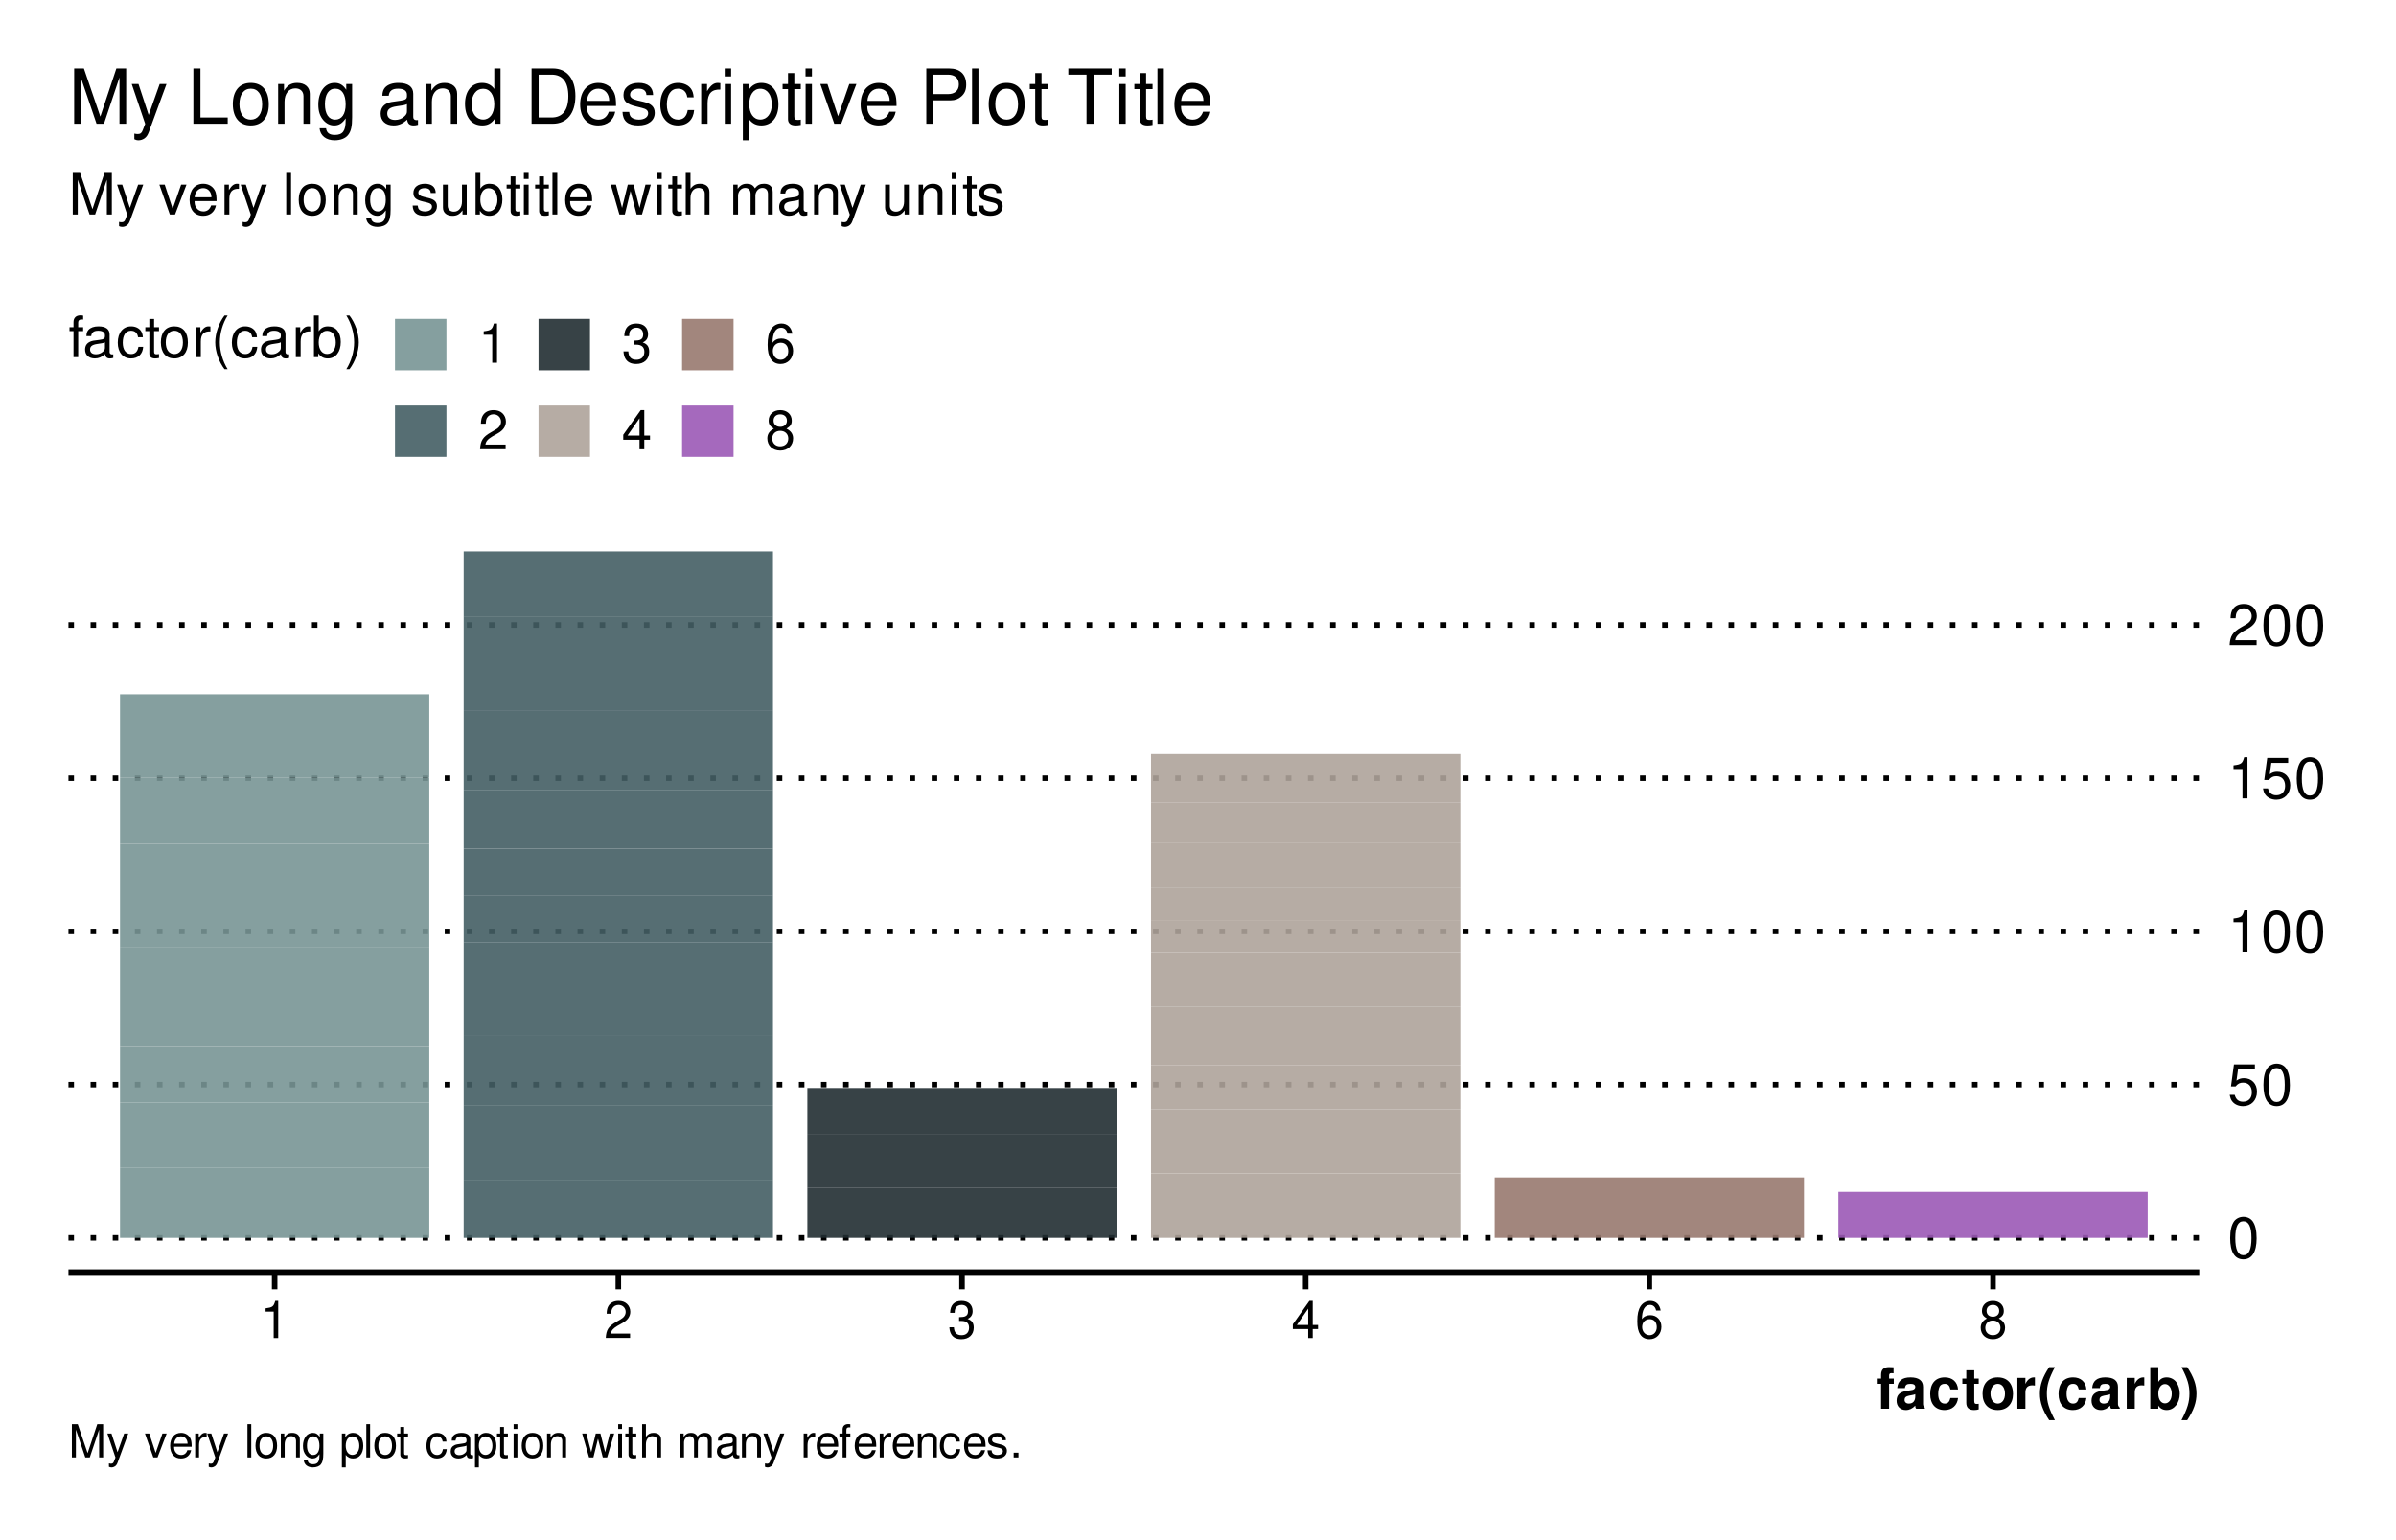 <?xml version="1.0" encoding="UTF-8"?>
<svg xmlns="http://www.w3.org/2000/svg" xmlns:xlink="http://www.w3.org/1999/xlink" width="504" height="324" viewBox="0 0 504 324">
<defs>
<g>
<g id="glyph-0-0">
<path d="M 3.297 -8.672 C 2.516 -8.672 1.781 -8.312 1.344 -7.734 C 0.797 -6.953 0.516 -5.812 0.516 -4.203 C 0.516 -1.266 1.469 0.281 3.297 0.281 C 5.094 0.281 6.078 -1.266 6.078 -4.125 C 6.078 -5.812 5.812 -6.938 5.25 -7.734 C 4.812 -8.328 4.109 -8.672 3.297 -8.672 Z M 3.297 -7.734 C 4.438 -7.734 5 -6.578 5 -4.219 C 5 -1.75 4.453 -0.594 3.281 -0.594 C 2.156 -0.594 1.594 -1.797 1.594 -4.188 C 1.594 -6.578 2.156 -7.734 3.297 -7.734 Z M 3.297 -7.734 "/>
</g>
<g id="glyph-0-1">
<path d="M 5.719 -8.516 L 1.312 -8.516 L 0.688 -3.875 L 1.656 -3.875 C 2.141 -4.469 2.562 -4.672 3.234 -4.672 C 4.375 -4.672 5.078 -3.891 5.078 -2.625 C 5.078 -1.406 4.375 -0.656 3.219 -0.656 C 2.297 -0.656 1.734 -1.125 1.469 -2.094 L 0.422 -2.094 C 0.562 -1.391 0.688 -1.062 0.938 -0.75 C 1.422 -0.094 2.281 0.281 3.234 0.281 C 4.953 0.281 6.156 -0.969 6.156 -2.766 C 6.156 -4.453 5.047 -5.609 3.406 -5.609 C 2.812 -5.609 2.328 -5.453 1.844 -5.094 L 2.172 -7.469 L 5.719 -7.469 Z M 5.719 -8.516 "/>
</g>
<g id="glyph-0-2">
<path d="M 3.109 -6.188 L 3.109 0 L 4.156 0 L 4.156 -8.672 L 3.469 -8.672 C 3.094 -7.344 2.859 -7.156 1.219 -6.953 L 1.219 -6.188 Z M 3.109 -6.188 "/>
</g>
<g id="glyph-0-3">
<path d="M 6.078 -1.047 L 1.594 -1.047 C 1.703 -1.766 2.094 -2.219 3.125 -2.859 L 4.328 -3.531 C 5.516 -4.188 6.125 -5.078 6.125 -6.141 C 6.125 -6.859 5.844 -7.531 5.344 -8 C 4.844 -8.453 4.219 -8.672 3.406 -8.672 C 2.328 -8.672 1.531 -8.297 1.062 -7.547 C 0.75 -7.094 0.625 -6.547 0.594 -5.672 L 1.656 -5.672 C 1.688 -6.266 1.766 -6.609 1.906 -6.906 C 2.188 -7.422 2.734 -7.75 3.375 -7.75 C 4.328 -7.75 5.047 -7.062 5.047 -6.125 C 5.047 -5.422 4.656 -4.828 3.906 -4.391 L 2.797 -3.75 C 1.016 -2.719 0.5 -1.906 0.406 -0.016 L 6.078 -0.016 Z M 6.078 -1.047 "/>
</g>
<g id="glyph-0-4">
<path d="M 3.094 -6.281 L 2.047 -6.281 L 2.047 -7.266 C 2.047 -7.688 2.281 -7.906 2.75 -7.906 C 2.828 -7.906 2.875 -7.906 3.094 -7.891 L 3.094 -8.719 C 2.875 -8.766 2.734 -8.781 2.531 -8.781 C 1.609 -8.781 1.062 -8.25 1.062 -7.359 L 1.062 -6.281 L 0.219 -6.281 L 0.219 -5.469 L 1.062 -5.469 L 1.062 0 L 2.047 0 L 2.047 -5.469 L 3.094 -5.469 Z M 3.094 -6.281 "/>
</g>
<g id="glyph-0-5">
<path d="M 6.422 -0.594 C 6.312 -0.562 6.266 -0.562 6.203 -0.562 C 5.859 -0.562 5.656 -0.75 5.656 -1.062 L 5.656 -4.75 C 5.656 -5.875 4.844 -6.469 3.297 -6.469 C 2.375 -6.469 1.641 -6.203 1.219 -5.734 C 0.922 -5.406 0.797 -5.047 0.781 -4.422 L 1.781 -4.422 C 1.875 -5.203 2.328 -5.547 3.266 -5.547 C 4.172 -5.547 4.672 -5.203 4.672 -4.609 L 4.672 -4.344 C 4.656 -3.906 4.438 -3.75 3.625 -3.641 C 2.203 -3.469 1.984 -3.422 1.609 -3.266 C 0.875 -2.953 0.5 -2.406 0.5 -1.578 C 0.5 -0.438 1.297 0.281 2.562 0.281 C 3.359 0.281 4 0 4.703 -0.641 C 4.781 0 5.094 0.281 5.734 0.281 C 5.953 0.281 6.078 0.25 6.422 0.172 Z M 4.672 -1.984 C 4.672 -1.641 4.578 -1.438 4.266 -1.156 C 3.859 -0.797 3.375 -0.594 2.781 -0.594 C 2 -0.594 1.547 -0.969 1.547 -1.609 C 1.547 -2.266 1.984 -2.609 3.062 -2.766 C 4.125 -2.906 4.328 -2.953 4.672 -3.109 Z M 4.672 -1.984 "/>
</g>
<g id="glyph-0-6">
<path d="M 5.656 -4.172 C 5.609 -4.781 5.469 -5.188 5.234 -5.531 C 4.797 -6.125 4.047 -6.469 3.172 -6.469 C 1.469 -6.469 0.375 -5.125 0.375 -3.031 C 0.375 -1.016 1.453 0.281 3.156 0.281 C 4.656 0.281 5.609 -0.625 5.719 -2.156 L 4.719 -2.156 C 4.547 -1.156 4.031 -0.641 3.188 -0.641 C 2.078 -0.641 1.422 -1.547 1.422 -3.031 C 1.422 -4.609 2.062 -5.547 3.156 -5.547 C 4 -5.547 4.531 -5.047 4.641 -4.172 Z M 5.656 -4.172 "/>
</g>
<g id="glyph-0-7">
<path d="M 3.047 -6.281 L 2.016 -6.281 L 2.016 -8.016 L 1.016 -8.016 L 1.016 -6.281 L 0.172 -6.281 L 0.172 -5.469 L 1.016 -5.469 L 1.016 -0.719 C 1.016 -0.078 1.453 0.281 2.234 0.281 C 2.5 0.281 2.719 0.25 3.047 0.188 L 3.047 -0.641 C 2.906 -0.609 2.766 -0.594 2.562 -0.594 C 2.141 -0.594 2.016 -0.719 2.016 -1.156 L 2.016 -5.469 L 3.047 -5.469 Z M 3.047 -6.281 "/>
</g>
<g id="glyph-0-8">
<path d="M 3.266 -6.469 C 1.484 -6.469 0.438 -5.203 0.438 -3.094 C 0.438 -0.969 1.484 0.281 3.281 0.281 C 5.047 0.281 6.125 -0.984 6.125 -3.047 C 6.125 -5.234 5.094 -6.469 3.266 -6.469 Z M 3.281 -5.547 C 4.406 -5.547 5.078 -4.625 5.078 -3.062 C 5.078 -1.578 4.375 -0.641 3.281 -0.641 C 2.156 -0.641 1.469 -1.578 1.469 -3.094 C 1.469 -4.625 2.156 -5.547 3.281 -5.547 Z M 3.281 -5.547 "/>
</g>
<g id="glyph-0-9">
<path d="M 0.828 -6.281 L 0.828 0 L 1.844 0 L 1.844 -3.266 C 1.844 -4.781 2.469 -5.453 3.859 -5.406 L 3.859 -6.438 C 3.688 -6.453 3.594 -6.469 3.469 -6.469 C 2.812 -6.469 2.328 -6.078 1.75 -5.141 L 1.75 -6.281 Z M 0.828 -6.281 "/>
</g>
<g id="glyph-0-10">
<path d="M 2.828 -8.75 C 1.625 -7.172 0.875 -4.984 0.875 -3.109 C 0.875 -1.219 1.625 0.969 2.828 2.547 L 3.484 2.547 C 2.438 0.828 1.844 -1.188 1.844 -3.109 C 1.844 -5.016 2.438 -7.047 3.484 -8.75 Z M 2.828 -8.75 "/>
</g>
<g id="glyph-0-11">
<path d="M 0.641 -8.75 L 0.641 0 L 1.547 0 L 1.547 -0.797 C 2.031 -0.078 2.656 0.281 3.547 0.281 C 5.203 0.281 6.281 -1.078 6.281 -3.172 C 6.281 -5.203 5.25 -6.469 3.594 -6.469 C 2.719 -6.469 2.109 -6.141 1.641 -5.438 L 1.641 -8.75 Z M 3.391 -5.531 C 4.516 -5.531 5.234 -4.562 5.234 -3.062 C 5.234 -1.625 4.484 -0.656 3.391 -0.656 C 2.328 -0.656 1.641 -1.625 1.641 -3.094 C 1.641 -4.578 2.328 -5.531 3.391 -5.531 Z M 3.391 -5.531 "/>
</g>
<g id="glyph-0-12">
<path d="M 1.109 2.547 C 2.312 0.969 3.078 -1.219 3.078 -3.094 C 3.078 -4.984 2.312 -7.172 1.109 -8.75 L 0.453 -8.75 C 1.516 -7.031 2.094 -5.016 2.094 -3.094 C 2.094 -1.188 1.516 0.844 0.453 2.547 Z M 1.109 2.547 "/>
</g>
<g id="glyph-0-13">
<path d="M 5.609 0 L 8.078 -7.328 L 8.078 0 L 9.125 0 L 9.125 -8.75 L 7.578 -8.75 L 5.047 -1.125 L 2.453 -8.75 L 0.906 -8.75 L 0.906 0 L 1.953 0 L 1.953 -7.328 L 4.438 0 Z M 5.609 0 "/>
</g>
<g id="glyph-0-14">
<path d="M 4.656 -6.281 L 2.922 -1.391 L 1.312 -6.281 L 0.234 -6.281 L 2.359 0.031 L 1.984 1.016 C 1.812 1.469 1.594 1.625 1.172 1.625 C 1.016 1.625 0.859 1.609 0.641 1.562 L 0.641 2.453 C 0.859 2.562 1.062 2.609 1.312 2.609 C 1.641 2.609 1.984 2.516 2.25 2.312 C 2.562 2.094 2.75 1.828 2.938 1.312 L 5.734 -6.281 Z M 4.656 -6.281 "/>
</g>
<g id="glyph-0-15">
</g>
<g id="glyph-0-16">
<path d="M 3.422 0 L 5.828 -6.281 L 4.703 -6.281 L 2.922 -1.188 L 1.25 -6.281 L 0.125 -6.281 L 2.328 0 Z M 3.422 0 "/>
</g>
<g id="glyph-0-17">
<path d="M 6.156 -2.812 C 6.156 -3.766 6.078 -4.344 5.906 -4.812 C 5.5 -5.844 4.531 -6.469 3.359 -6.469 C 1.609 -6.469 0.484 -5.141 0.484 -3.062 C 0.484 -0.984 1.562 0.281 3.344 0.281 C 4.781 0.281 5.766 -0.547 6.031 -1.906 L 5.016 -1.906 C 4.734 -1.078 4.172 -0.641 3.375 -0.641 C 2.734 -0.641 2.203 -0.938 1.859 -1.469 C 1.625 -1.828 1.531 -2.188 1.531 -2.812 Z M 1.547 -3.625 C 1.625 -4.781 2.344 -5.547 3.344 -5.547 C 4.375 -5.547 5.078 -4.75 5.078 -3.625 Z M 1.547 -3.625 "/>
</g>
<g id="glyph-0-18">
<path d="M 1.828 -8.75 L 0.812 -8.75 L 0.812 0 L 1.828 0 Z M 1.828 -8.75 "/>
</g>
<g id="glyph-0-19">
<path d="M 0.844 -6.281 L 0.844 0 L 1.844 0 L 1.844 -3.469 C 1.844 -4.75 2.516 -5.594 3.547 -5.594 C 4.344 -5.594 4.844 -5.109 4.844 -4.359 L 4.844 0 L 5.844 0 L 5.844 -4.75 C 5.844 -5.797 5.062 -6.469 3.859 -6.469 C 2.922 -6.469 2.312 -6.109 1.766 -5.234 L 1.766 -6.281 Z M 0.844 -6.281 "/>
</g>
<g id="glyph-0-20">
<path d="M 4.844 -6.281 L 4.844 -5.375 C 4.344 -6.125 3.797 -6.469 3 -6.469 C 1.469 -6.469 0.422 -5.047 0.422 -3.031 C 0.422 -1.984 0.672 -1.219 1.219 -0.578 C 1.688 -0.031 2.281 0.281 2.922 0.281 C 3.688 0.281 4.219 -0.062 4.75 -0.859 L 4.75 -0.531 C 4.75 1.156 4.281 1.781 3.031 1.781 C 2.188 1.781 1.734 1.438 1.641 0.719 L 0.625 0.719 C 0.719 1.891 1.641 2.609 3.016 2.609 C 3.938 2.609 4.703 2.312 5.109 1.812 C 5.594 1.219 5.766 0.438 5.766 -1.031 L 5.766 -6.281 Z M 3.094 -5.547 C 4.156 -5.547 4.75 -4.656 4.75 -3.062 C 4.75 -1.531 4.141 -0.641 3.094 -0.641 C 2.062 -0.641 1.469 -1.547 1.469 -3.094 C 1.469 -4.625 2.062 -5.547 3.094 -5.547 Z M 3.094 -5.547 "/>
</g>
<g id="glyph-0-21">
<path d="M 5.25 -4.531 C 5.25 -5.766 4.422 -6.469 2.969 -6.469 C 1.516 -6.469 0.562 -5.719 0.562 -4.547 C 0.562 -3.562 1.062 -3.094 2.562 -2.734 L 3.484 -2.516 C 4.188 -2.344 4.469 -2.094 4.469 -1.641 C 4.469 -1.047 3.875 -0.641 3 -0.641 C 2.453 -0.641 2 -0.797 1.75 -1.062 C 1.594 -1.25 1.531 -1.422 1.469 -1.875 L 0.406 -1.875 C 0.453 -0.422 1.266 0.281 2.922 0.281 C 4.5 0.281 5.516 -0.5 5.516 -1.719 C 5.516 -2.656 4.984 -3.172 3.734 -3.469 L 2.766 -3.703 C 1.953 -3.891 1.609 -4.156 1.609 -4.594 C 1.609 -5.188 2.125 -5.547 2.938 -5.547 C 3.75 -5.547 4.172 -5.203 4.203 -4.531 Z M 5.25 -4.531 "/>
</g>
<g id="glyph-0-22">
<path d="M 5.781 0 L 5.781 -6.281 L 4.781 -6.281 L 4.781 -2.719 C 4.781 -1.438 4.109 -0.594 3.078 -0.594 C 2.281 -0.594 1.781 -1.078 1.781 -1.844 L 1.781 -6.281 L 0.781 -6.281 L 0.781 -1.438 C 0.781 -0.391 1.562 0.281 2.781 0.281 C 3.703 0.281 4.297 -0.047 4.891 -0.875 L 4.891 0 Z M 5.781 0 "/>
</g>
<g id="glyph-0-23">
<path d="M 1.797 -6.281 L 0.797 -6.281 L 0.797 0 L 1.797 0 Z M 1.797 -8.75 L 0.797 -8.75 L 0.797 -7.484 L 1.797 -7.484 Z M 1.797 -8.75 "/>
</g>
<g id="glyph-0-24">
<path d="M 6.641 0 L 8.5 -6.281 L 7.375 -6.281 L 6.125 -1.391 L 4.891 -6.281 L 3.656 -6.281 L 2.453 -1.391 L 1.172 -6.281 L 0.078 -6.281 L 1.891 0 L 3.031 0 L 4.234 -4.938 L 5.516 0 Z M 6.641 0 "/>
</g>
<g id="glyph-0-25">
<path d="M 0.844 -8.75 L 0.844 0 L 1.844 0 L 1.844 -3.469 C 1.844 -4.75 2.516 -5.594 3.547 -5.594 C 3.875 -5.594 4.188 -5.5 4.422 -5.312 C 4.719 -5.094 4.844 -4.797 4.844 -4.359 L 4.844 0 L 5.828 0 L 5.828 -4.75 C 5.828 -5.812 5.078 -6.469 3.859 -6.469 C 2.969 -6.469 2.422 -6.188 1.844 -5.422 L 1.844 -8.75 Z M 0.844 -8.75 "/>
</g>
<g id="glyph-0-26">
<path d="M 0.844 -6.281 L 0.844 0 L 1.844 0 L 1.844 -3.953 C 1.844 -4.859 2.516 -5.594 3.328 -5.594 C 4.062 -5.594 4.484 -5.141 4.484 -4.328 L 4.484 0 L 5.5 0 L 5.5 -3.953 C 5.5 -4.859 6.156 -5.594 6.969 -5.594 C 7.703 -5.594 8.141 -5.125 8.141 -4.328 L 8.141 0 L 9.141 0 L 9.141 -4.719 C 9.141 -5.844 8.5 -6.469 7.312 -6.469 C 6.484 -6.469 5.969 -6.219 5.391 -5.516 C 5.016 -6.188 4.516 -6.469 3.703 -6.469 C 2.859 -6.469 2.297 -6.156 1.766 -5.406 L 1.766 -6.281 Z M 0.844 -6.281 "/>
</g>
<g id="glyph-1-0">
<path d="M 2.797 -5.562 L 2.797 0 L 3.75 0 L 3.75 -7.812 L 3.125 -7.812 C 2.781 -6.609 2.562 -6.453 1.094 -6.25 L 1.094 -5.562 Z M 2.797 -5.562 "/>
</g>
<g id="glyph-1-1">
<path d="M 5.469 -0.938 L 1.438 -0.938 C 1.531 -1.594 1.875 -2 2.812 -2.562 L 3.891 -3.172 C 4.969 -3.766 5.516 -4.562 5.516 -5.531 C 5.516 -6.172 5.266 -6.781 4.797 -7.203 C 4.344 -7.609 3.797 -7.812 3.062 -7.812 C 2.094 -7.812 1.375 -7.453 0.953 -6.797 C 0.688 -6.375 0.562 -5.891 0.547 -5.109 L 1.484 -5.109 C 1.516 -5.641 1.594 -5.953 1.719 -6.203 C 1.969 -6.688 2.469 -6.969 3.031 -6.969 C 3.891 -6.969 4.547 -6.344 4.547 -5.5 C 4.547 -4.875 4.188 -4.344 3.516 -3.953 L 2.516 -3.375 C 0.922 -2.453 0.453 -1.719 0.359 -0.016 L 5.469 -0.016 Z M 5.469 -0.938 "/>
</g>
<g id="glyph-1-2">
<path d="M 2.391 -3.594 L 2.906 -3.594 C 3.938 -3.594 4.484 -3.109 4.484 -2.172 C 4.484 -1.188 3.891 -0.594 2.922 -0.594 C 1.875 -0.594 1.359 -1.125 1.297 -2.266 L 0.344 -2.266 C 0.391 -1.641 0.5 -1.234 0.688 -0.891 C 1.078 -0.125 1.828 0.25 2.875 0.25 C 4.453 0.25 5.469 -0.703 5.469 -2.188 C 5.469 -3.172 5.078 -3.719 4.172 -4.031 C 4.875 -4.328 5.234 -4.875 5.234 -5.656 C 5.234 -7 4.359 -7.812 2.906 -7.812 C 1.359 -7.812 0.547 -6.938 0.5 -5.297 L 1.453 -5.297 C 1.469 -5.766 1.516 -6.031 1.625 -6.266 C 1.844 -6.719 2.328 -6.969 2.922 -6.969 C 3.75 -6.969 4.266 -6.469 4.266 -5.625 C 4.266 -5.078 4.078 -4.734 3.656 -4.562 C 3.391 -4.453 3.047 -4.406 2.391 -4.391 Z M 2.391 -3.594 "/>
</g>
<g id="glyph-1-3">
<path d="M 3.531 -1.891 L 3.531 0 L 4.484 0 L 4.484 -1.891 L 5.609 -1.891 L 5.609 -2.75 L 4.484 -2.75 L 4.484 -7.812 L 3.781 -7.812 L 0.297 -2.891 L 0.297 -1.891 Z M 3.531 -2.75 L 1.141 -2.75 L 3.531 -6.188 Z M 3.531 -2.75 "/>
</g>
<g id="glyph-1-4">
<path d="M 5.375 -5.781 C 5.188 -7.047 4.375 -7.812 3.203 -7.812 C 2.359 -7.812 1.609 -7.391 1.156 -6.688 C 0.672 -5.922 0.469 -4.984 0.469 -3.562 C 0.469 -2.25 0.641 -1.422 1.109 -0.719 C 1.516 -0.094 2.188 0.25 3.031 0.25 C 4.484 0.25 5.531 -0.844 5.531 -2.359 C 5.531 -3.797 4.562 -4.812 3.203 -4.812 C 2.438 -4.812 1.844 -4.531 1.438 -3.969 C 1.453 -5.891 2.047 -6.969 3.141 -6.969 C 3.812 -6.969 4.281 -6.531 4.422 -5.781 Z M 3.078 -3.969 C 4 -3.969 4.562 -3.328 4.562 -2.281 C 4.562 -1.312 3.922 -0.594 3.047 -0.594 C 2.156 -0.594 1.484 -1.344 1.484 -2.328 C 1.484 -3.297 2.141 -3.969 3.078 -3.969 Z M 3.078 -3.969 "/>
</g>
<g id="glyph-1-5">
<path d="M 4.219 -4.109 C 5.016 -4.594 5.266 -4.984 5.266 -5.719 C 5.266 -6.953 4.328 -7.812 2.969 -7.812 C 1.625 -7.812 0.672 -6.953 0.672 -5.734 C 0.672 -4.984 0.922 -4.609 1.703 -4.109 C 0.828 -3.672 0.406 -3.031 0.406 -2.172 C 0.406 -0.75 1.453 0.25 2.969 0.25 C 4.484 0.25 5.531 -0.75 5.531 -2.172 C 5.531 -3.031 5.109 -3.672 4.219 -4.109 Z M 2.969 -6.969 C 3.781 -6.969 4.297 -6.484 4.297 -5.703 C 4.297 -4.969 3.766 -4.484 2.969 -4.484 C 2.156 -4.484 1.641 -4.969 1.641 -5.719 C 1.641 -6.484 2.156 -6.969 2.969 -6.969 Z M 2.969 -3.688 C 3.922 -3.688 4.562 -3.062 4.562 -2.156 C 4.562 -1.203 3.938 -0.594 2.953 -0.594 C 2.016 -0.594 1.375 -1.234 1.375 -2.141 C 1.375 -3.062 2.016 -3.688 2.969 -3.688 Z M 2.969 -3.688 "/>
</g>
<g id="glyph-2-0">
<path d="M 3.75 -6.344 L 2.766 -6.344 L 2.766 -6.984 C 2.766 -7.312 2.906 -7.484 3.219 -7.484 C 3.375 -7.484 3.531 -7.469 3.703 -7.453 L 3.703 -8.719 C 3.344 -8.734 2.984 -8.75 2.734 -8.75 C 1.625 -8.75 1.078 -8.219 1.078 -7.125 L 1.078 -6.344 L 0.172 -6.344 L 0.172 -5.234 L 1.078 -5.234 L 1.078 0 L 2.766 0 L 2.766 -5.234 L 3.75 -5.234 Z M 3.75 -6.344 "/>
</g>
<g id="glyph-2-1">
<path d="M 6.281 -0.203 C 6 -0.484 5.906 -0.672 5.906 -1 L 5.906 -4.594 C 5.906 -5.922 5 -6.594 3.25 -6.594 C 1.5 -6.594 0.594 -5.844 0.484 -4.344 L 2.094 -4.344 C 2.188 -5.016 2.453 -5.234 3.281 -5.234 C 3.938 -5.234 4.266 -5.016 4.266 -4.578 C 4.266 -4.375 4.156 -4.188 3.969 -4.078 C 3.75 -3.953 3.75 -3.953 2.922 -3.828 L 2.25 -3.703 C 0.953 -3.484 0.344 -2.828 0.344 -1.672 C 0.344 -0.5 1.109 0.281 2.297 0.281 C 3.031 0.281 3.672 -0.031 4.266 -0.641 C 4.266 -0.312 4.312 -0.188 4.469 0 L 6.281 0 Z M 4.266 -2.609 C 4.266 -1.625 3.781 -1.078 2.922 -1.078 C 2.359 -1.078 2.016 -1.375 2.016 -1.859 C 2.016 -2.359 2.281 -2.609 2.969 -2.75 L 3.547 -2.859 C 4 -2.938 4.062 -2.969 4.266 -3.062 Z M 4.266 -2.609 "/>
</g>
<g id="glyph-2-2">
<path d="M 6.266 -4.062 C 6.141 -5.641 5.094 -6.594 3.469 -6.594 C 1.531 -6.594 0.406 -5.312 0.406 -3.109 C 0.406 -0.969 1.531 0.281 3.438 0.281 C 5.016 0.281 6.109 -0.703 6.266 -2.25 L 4.656 -2.25 C 4.453 -1.406 4.109 -1.078 3.438 -1.078 C 2.594 -1.078 2.094 -1.844 2.094 -3.109 C 2.094 -3.734 2.203 -4.297 2.406 -4.688 C 2.609 -5.047 2.969 -5.234 3.453 -5.234 C 4.141 -5.234 4.469 -4.906 4.656 -4.062 Z M 6.266 -4.062 "/>
</g>
<g id="glyph-2-3">
<path d="M 3.609 -6.344 L 2.672 -6.344 L 2.672 -8.094 L 1 -8.094 L 1 -6.344 L 0.172 -6.344 L 0.172 -5.234 L 1 -5.234 L 1 -1.25 C 1 -0.234 1.531 0.281 2.641 0.281 C 3.031 0.281 3.297 0.234 3.609 0.141 L 3.609 -1.031 C 3.438 -1.016 3.359 -1 3.234 -1 C 2.781 -1 2.672 -1.125 2.672 -1.703 L 2.672 -5.234 L 3.609 -5.234 Z M 3.609 -6.344 "/>
</g>
<g id="glyph-2-4">
<path d="M 3.609 -6.594 C 1.625 -6.594 0.422 -5.281 0.422 -3.156 C 0.422 -1.016 1.625 0.281 3.625 0.281 C 5.609 0.281 6.828 -1.016 6.828 -3.109 C 6.828 -5.297 5.641 -6.594 3.609 -6.594 Z M 3.625 -5.234 C 4.547 -5.234 5.141 -4.406 5.141 -3.125 C 5.141 -1.922 4.531 -1.078 3.625 -1.078 C 2.719 -1.078 2.094 -1.906 2.094 -3.156 C 2.094 -4.406 2.719 -5.234 3.625 -5.234 Z M 3.625 -5.234 "/>
</g>
<g id="glyph-2-5">
<path d="M 0.75 -6.484 L 0.75 0 L 2.438 0 L 2.438 -3.438 C 2.438 -4.422 2.922 -4.922 3.906 -4.922 C 4.094 -4.922 4.219 -4.906 4.438 -4.875 L 4.438 -6.578 C 4.344 -6.594 4.312 -6.594 4.234 -6.594 C 3.469 -6.594 2.812 -6.078 2.438 -5.203 L 2.438 -6.484 Z M 0.75 -6.484 "/>
</g>
<g id="glyph-2-6">
<path d="M 2.438 -8.75 C 1.062 -6.656 0.484 -5.031 0.484 -3.188 C 0.484 -1.312 1.062 0.312 2.438 2.406 L 3.641 2.406 C 2.359 -0.078 1.953 -1.406 1.953 -3.188 C 1.953 -4.938 2.359 -6.297 3.641 -8.75 Z M 2.438 -8.75 "/>
</g>
<g id="glyph-2-7">
<path d="M 0.703 -8.75 L 0.703 0 L 2.391 0 L 2.391 -0.656 C 2.797 -0.031 3.359 0.281 4.172 0.281 C 5.719 0.281 6.906 -1.203 6.906 -3.156 C 6.906 -4.031 6.641 -4.922 6.203 -5.547 C 5.766 -6.188 4.969 -6.594 4.172 -6.594 C 3.359 -6.594 2.797 -6.281 2.391 -5.641 L 2.391 -8.75 Z M 3.797 -5.188 C 4.625 -5.188 5.219 -4.344 5.219 -3.141 C 5.219 -1.953 4.641 -1.125 3.797 -1.125 C 2.953 -1.125 2.391 -1.938 2.391 -3.188 C 2.391 -4.375 2.969 -5.188 3.797 -5.188 Z M 3.797 -5.188 "/>
</g>
<g id="glyph-2-8">
<path d="M 1.469 2.406 C 2.844 0.312 3.422 -1.312 3.422 -3.172 C 3.422 -5.031 2.844 -6.656 1.469 -8.75 L 0.266 -8.75 C 1.547 -6.281 1.938 -4.938 1.938 -3.172 C 1.938 -1.406 1.531 -0.047 0.266 2.406 Z M 1.469 2.406 "/>
</g>
<g id="glyph-3-0">
<path d="M 2.953 -5.875 L 2.953 0 L 3.953 0 L 3.953 -8.25 L 3.297 -8.25 C 2.938 -6.984 2.719 -6.812 1.156 -6.609 L 1.156 -5.875 Z M 2.953 -5.875 "/>
</g>
<g id="glyph-3-1">
<path d="M 5.766 -1 L 1.516 -1 C 1.625 -1.672 1.984 -2.109 2.984 -2.719 L 4.125 -3.359 C 5.25 -3.984 5.828 -4.828 5.828 -5.844 C 5.828 -6.531 5.562 -7.156 5.078 -7.609 C 4.594 -8.047 4 -8.25 3.234 -8.25 C 2.219 -8.25 1.453 -7.875 1 -7.172 C 0.719 -6.734 0.594 -6.234 0.562 -5.391 L 1.578 -5.391 C 1.609 -5.953 1.672 -6.281 1.812 -6.562 C 2.078 -7.062 2.594 -7.375 3.203 -7.375 C 4.125 -7.375 4.797 -6.703 4.797 -5.812 C 4.797 -5.156 4.422 -4.578 3.703 -4.172 L 2.656 -3.562 C 0.969 -2.594 0.484 -1.812 0.391 -0.016 L 5.766 -0.016 Z M 5.766 -1 "/>
</g>
<g id="glyph-3-2">
<path d="M 2.516 -3.797 L 3.062 -3.797 C 4.156 -3.797 4.75 -3.281 4.75 -2.297 C 4.75 -1.25 4.125 -0.625 3.078 -0.625 C 1.969 -0.625 1.438 -1.188 1.375 -2.391 L 0.359 -2.391 C 0.406 -1.734 0.531 -1.297 0.719 -0.938 C 1.141 -0.141 1.922 0.266 3.031 0.266 C 4.703 0.266 5.766 -0.734 5.766 -2.297 C 5.766 -3.359 5.375 -3.922 4.406 -4.266 C 5.156 -4.578 5.531 -5.141 5.531 -5.984 C 5.531 -7.391 4.609 -8.25 3.062 -8.25 C 1.438 -8.25 0.562 -7.328 0.531 -5.594 L 1.547 -5.594 C 1.547 -6.094 1.594 -6.375 1.719 -6.625 C 1.953 -7.094 2.453 -7.375 3.078 -7.375 C 3.969 -7.375 4.5 -6.828 4.5 -5.938 C 4.5 -5.359 4.297 -5 3.859 -4.812 C 3.578 -4.703 3.219 -4.656 2.516 -4.641 Z M 2.516 -3.797 "/>
</g>
<g id="glyph-3-3">
<path d="M 3.734 -2 L 3.734 0 L 4.734 0 L 4.734 -2 L 5.938 -2 L 5.938 -2.891 L 4.734 -2.891 L 4.734 -8.25 L 3.984 -8.25 L 0.312 -3.062 L 0.312 -2 Z M 3.734 -2.891 L 1.203 -2.891 L 3.734 -6.531 Z M 3.734 -2.891 "/>
</g>
<g id="glyph-3-4">
<path d="M 5.688 -6.109 C 5.484 -7.453 4.625 -8.25 3.391 -8.25 C 2.5 -8.25 1.703 -7.812 1.219 -7.078 C 0.703 -6.266 0.484 -5.266 0.484 -3.766 C 0.484 -2.375 0.688 -1.5 1.172 -0.766 C 1.609 -0.094 2.312 0.266 3.203 0.266 C 4.75 0.266 5.844 -0.891 5.844 -2.5 C 5.844 -4.016 4.828 -5.094 3.375 -5.094 C 2.578 -5.094 1.953 -4.797 1.516 -4.188 C 1.531 -6.234 2.172 -7.359 3.312 -7.359 C 4.031 -7.359 4.516 -6.906 4.672 -6.109 Z M 3.25 -4.203 C 4.219 -4.203 4.828 -3.516 4.828 -2.422 C 4.828 -1.375 4.141 -0.625 3.219 -0.625 C 2.281 -0.625 1.578 -1.422 1.578 -2.469 C 1.578 -3.484 2.266 -4.203 3.25 -4.203 Z M 3.25 -4.203 "/>
</g>
<g id="glyph-3-5">
<path d="M 4.453 -4.344 C 5.297 -4.859 5.562 -5.266 5.562 -6.047 C 5.562 -7.344 4.578 -8.25 3.141 -8.25 C 1.703 -8.25 0.703 -7.344 0.703 -6.062 C 0.703 -5.266 0.969 -4.875 1.797 -4.344 C 0.875 -3.875 0.422 -3.203 0.422 -2.297 C 0.422 -0.781 1.531 0.266 3.141 0.266 C 4.734 0.266 5.844 -0.781 5.844 -2.297 C 5.844 -3.203 5.391 -3.875 4.453 -4.344 Z M 3.141 -7.359 C 3.984 -7.359 4.547 -6.844 4.547 -6.016 C 4.547 -5.25 3.984 -4.734 3.141 -4.734 C 2.281 -4.734 1.734 -5.25 1.734 -6.047 C 1.734 -6.844 2.281 -7.359 3.141 -7.359 Z M 3.141 -3.891 C 4.141 -3.891 4.828 -3.234 4.828 -2.266 C 4.828 -1.281 4.156 -0.625 3.109 -0.625 C 2.141 -0.625 1.453 -1.297 1.453 -2.266 C 1.453 -3.234 2.125 -3.891 3.141 -3.891 Z M 3.141 -3.891 "/>
</g>
<g id="glyph-4-0">
<path d="M 7.469 0 L 10.734 -9.75 L 10.734 0 L 12.141 0 L 12.141 -11.625 L 10.078 -11.625 L 6.703 -1.5 L 3.25 -11.625 L 1.203 -11.625 L 1.203 0 L 2.594 0 L 2.594 -9.75 L 5.906 0 Z M 7.469 0 "/>
</g>
<g id="glyph-4-1">
<path d="M 6.188 -8.359 L 3.875 -1.844 L 1.734 -8.359 L 0.312 -8.359 L 3.141 0.031 L 2.625 1.359 C 2.406 1.953 2.125 2.172 1.562 2.172 C 1.344 2.172 1.156 2.141 0.859 2.078 L 0.859 3.266 C 1.125 3.406 1.406 3.484 1.75 3.484 C 2.188 3.484 2.641 3.328 3 3.078 C 3.406 2.781 3.656 2.422 3.906 1.75 L 7.625 -8.359 Z M 6.188 -8.359 "/>
</g>
<g id="glyph-4-2">
</g>
<g id="glyph-4-3">
<path d="M 2.766 -11.625 L 1.281 -11.625 L 1.281 0 L 8.5 0 L 8.5 -1.312 L 2.766 -1.312 Z M 2.766 -11.625 "/>
</g>
<g id="glyph-4-4">
<path d="M 4.344 -8.594 C 1.984 -8.594 0.578 -6.922 0.578 -4.109 C 0.578 -1.297 1.984 0.359 4.359 0.359 C 6.719 0.359 8.141 -1.312 8.141 -4.047 C 8.141 -6.953 6.766 -8.594 4.344 -8.594 Z M 4.359 -7.375 C 5.859 -7.375 6.75 -6.141 6.75 -4.062 C 6.75 -2.094 5.828 -0.859 4.359 -0.859 C 2.875 -0.859 1.969 -2.094 1.969 -4.109 C 1.969 -6.141 2.875 -7.375 4.359 -7.375 Z M 4.359 -7.375 "/>
</g>
<g id="glyph-4-5">
<path d="M 1.109 -8.359 L 1.109 0 L 2.453 0 L 2.453 -4.609 C 2.453 -6.312 3.344 -7.438 4.719 -7.438 C 5.781 -7.438 6.438 -6.797 6.438 -5.797 L 6.438 0 L 7.766 0 L 7.766 -6.312 C 7.766 -7.703 6.734 -8.594 5.125 -8.594 C 3.875 -8.594 3.078 -8.125 2.344 -6.953 L 2.344 -8.359 Z M 1.109 -8.359 "/>
</g>
<g id="glyph-4-6">
<path d="M 6.438 -8.359 L 6.438 -7.141 C 5.781 -8.156 5.047 -8.594 3.984 -8.594 C 1.969 -8.594 0.562 -6.719 0.562 -4.031 C 0.562 -2.625 0.891 -1.609 1.609 -0.766 C 2.234 -0.031 3.031 0.359 3.891 0.359 C 4.891 0.359 5.609 -0.078 6.312 -1.125 L 6.312 -0.703 C 6.312 1.531 5.688 2.359 4.031 2.359 C 2.906 2.359 2.312 1.922 2.188 0.953 L 0.828 0.953 C 0.953 2.5 2.188 3.484 4 3.484 C 5.234 3.484 6.25 3.078 6.797 2.406 C 7.438 1.625 7.672 0.594 7.672 -1.375 L 7.672 -8.359 Z M 4.109 -7.375 C 5.516 -7.375 6.312 -6.188 6.312 -4.062 C 6.312 -2.047 5.5 -0.859 4.109 -0.859 C 2.75 -0.859 1.953 -2.062 1.953 -4.109 C 1.953 -6.156 2.75 -7.375 4.109 -7.375 Z M 4.109 -7.375 "/>
</g>
<g id="glyph-4-7">
<path d="M 8.531 -0.781 C 8.391 -0.75 8.328 -0.75 8.25 -0.75 C 7.781 -0.75 7.531 -0.984 7.531 -1.406 L 7.531 -6.312 C 7.531 -7.797 6.438 -8.594 4.391 -8.594 C 3.156 -8.594 2.188 -8.25 1.609 -7.625 C 1.234 -7.188 1.062 -6.719 1.031 -5.891 L 2.375 -5.891 C 2.484 -6.906 3.094 -7.375 4.344 -7.375 C 5.547 -7.375 6.203 -6.922 6.203 -6.125 L 6.203 -5.781 C 6.188 -5.203 5.906 -5 4.812 -4.844 C 2.938 -4.609 2.641 -4.547 2.141 -4.344 C 1.172 -3.922 0.672 -3.188 0.672 -2.109 C 0.672 -0.594 1.719 0.359 3.406 0.359 C 4.469 0.359 5.312 0 6.25 -0.859 C 6.344 0 6.766 0.359 7.625 0.359 C 7.906 0.359 8.094 0.328 8.531 0.219 Z M 6.203 -2.625 C 6.203 -2.188 6.078 -1.922 5.672 -1.547 C 5.141 -1.047 4.484 -0.797 3.703 -0.797 C 2.672 -0.797 2.062 -1.297 2.062 -2.141 C 2.062 -3.016 2.625 -3.469 4.062 -3.672 C 5.484 -3.859 5.766 -3.922 6.203 -4.125 Z M 6.203 -2.625 "/>
</g>
<g id="glyph-4-8">
<path d="M 7.891 -11.625 L 6.578 -11.625 L 6.578 -7.312 C 6.016 -8.156 5.125 -8.594 4 -8.594 C 1.828 -8.594 0.422 -6.859 0.422 -4.203 C 0.422 -1.375 1.781 0.359 4.047 0.359 C 5.203 0.359 6 -0.062 6.719 -1.094 L 6.719 0 L 7.891 0 Z M 4.234 -7.359 C 5.656 -7.359 6.578 -6.094 6.578 -4.078 C 6.578 -2.156 5.641 -0.875 4.25 -0.875 C 2.781 -0.875 1.797 -2.172 1.797 -4.109 C 1.797 -6.062 2.781 -7.359 4.234 -7.359 Z M 4.234 -7.359 "/>
</g>
<g id="glyph-4-9">
<path d="M 1.422 0 L 5.906 0 C 8.844 0 10.641 -2.203 10.641 -5.828 C 10.641 -9.422 8.859 -11.625 5.906 -11.625 L 1.422 -11.625 Z M 2.906 -1.312 L 2.906 -10.328 L 5.641 -10.328 C 7.938 -10.328 9.156 -8.781 9.156 -5.812 C 9.156 -2.859 7.938 -1.312 5.641 -1.312 Z M 2.906 -1.312 "/>
</g>
<g id="glyph-4-10">
<path d="M 8.188 -3.734 C 8.188 -5.016 8.094 -5.781 7.844 -6.391 C 7.312 -7.766 6.031 -8.594 4.469 -8.594 C 2.141 -8.594 0.641 -6.828 0.641 -4.062 C 0.641 -1.312 2.078 0.359 4.438 0.359 C 6.344 0.359 7.672 -0.719 8.016 -2.531 L 6.672 -2.531 C 6.297 -1.438 5.547 -0.859 4.484 -0.859 C 3.641 -0.859 2.922 -1.25 2.469 -1.953 C 2.156 -2.422 2.047 -2.906 2.031 -3.734 Z M 2.062 -4.812 C 2.172 -6.359 3.109 -7.375 4.453 -7.375 C 5.812 -7.375 6.75 -6.312 6.75 -4.812 Z M 2.062 -4.812 "/>
</g>
<g id="glyph-4-11">
<path d="M 6.984 -6.031 C 6.969 -7.672 5.891 -8.594 3.953 -8.594 C 2.016 -8.594 0.75 -7.594 0.75 -6.047 C 0.75 -4.734 1.422 -4.109 3.391 -3.641 L 4.641 -3.328 C 5.562 -3.109 5.938 -2.781 5.938 -2.188 C 5.938 -1.391 5.156 -0.859 3.984 -0.859 C 3.266 -0.859 2.672 -1.062 2.328 -1.422 C 2.125 -1.656 2.031 -1.891 1.953 -2.484 L 0.547 -2.484 C 0.609 -0.562 1.688 0.359 3.875 0.359 C 5.984 0.359 7.328 -0.672 7.328 -2.281 C 7.328 -3.531 6.625 -4.219 4.969 -4.609 L 3.688 -4.906 C 2.594 -5.172 2.141 -5.516 2.141 -6.109 C 2.141 -6.891 2.828 -7.375 3.906 -7.375 C 4.984 -7.375 5.547 -6.906 5.578 -6.031 Z M 6.984 -6.031 "/>
</g>
<g id="glyph-4-12">
<path d="M 7.516 -5.547 C 7.453 -6.359 7.281 -6.891 6.953 -7.359 C 6.375 -8.141 5.375 -8.594 4.219 -8.594 C 1.953 -8.594 0.5 -6.812 0.5 -4.031 C 0.5 -1.344 1.938 0.359 4.203 0.359 C 6.188 0.359 7.453 -0.828 7.609 -2.875 L 6.266 -2.875 C 6.047 -1.531 5.359 -0.859 4.234 -0.859 C 2.766 -0.859 1.875 -2.062 1.875 -4.031 C 1.875 -6.125 2.75 -7.375 4.203 -7.375 C 5.312 -7.375 6.016 -6.719 6.172 -5.547 Z M 7.516 -5.547 "/>
</g>
<g id="glyph-4-13">
<path d="M 1.094 -8.359 L 1.094 0 L 2.438 0 L 2.438 -4.344 C 2.453 -6.344 3.281 -7.25 5.125 -7.188 L 5.125 -8.547 C 4.891 -8.578 4.766 -8.594 4.609 -8.594 C 3.75 -8.594 3.094 -8.094 2.328 -6.844 L 2.328 -8.359 Z M 1.094 -8.359 "/>
</g>
<g id="glyph-4-14">
<path d="M 2.391 -8.359 L 1.062 -8.359 L 1.062 0 L 2.391 0 Z M 2.391 -11.625 L 1.047 -11.625 L 1.047 -9.953 L 2.391 -9.953 Z M 2.391 -11.625 "/>
</g>
<g id="glyph-4-15">
<path d="M 0.859 3.484 L 2.203 3.484 L 2.203 -0.875 C 2.906 -0.016 3.688 0.359 4.766 0.359 C 6.938 0.359 8.344 -1.375 8.344 -4.031 C 8.344 -6.844 6.969 -8.594 4.75 -8.594 C 3.625 -8.594 2.719 -8.094 2.094 -7.094 L 2.094 -8.359 L 0.859 -8.359 Z M 4.531 -7.359 C 6 -7.359 6.953 -6.062 6.953 -4.062 C 6.953 -2.172 5.984 -0.875 4.531 -0.875 C 3.109 -0.875 2.203 -2.156 2.203 -4.109 C 2.203 -6.078 3.109 -7.359 4.531 -7.359 Z M 4.531 -7.359 "/>
</g>
<g id="glyph-4-16">
<path d="M 4.047 -8.359 L 2.688 -8.359 L 2.688 -10.656 L 1.359 -10.656 L 1.359 -8.359 L 0.219 -8.359 L 0.219 -7.281 L 1.359 -7.281 L 1.359 -0.953 C 1.359 -0.094 1.938 0.359 2.969 0.359 C 3.312 0.359 3.609 0.328 4.047 0.25 L 4.047 -0.859 C 3.859 -0.812 3.688 -0.797 3.406 -0.797 C 2.844 -0.797 2.688 -0.953 2.688 -1.547 L 2.688 -7.281 L 4.047 -7.281 Z M 4.047 -8.359 "/>
</g>
<g id="glyph-4-17">
<path d="M 4.547 0 L 7.75 -8.359 L 6.25 -8.359 L 3.891 -1.578 L 1.656 -8.359 L 0.156 -8.359 L 3.094 0 Z M 4.547 0 "/>
</g>
<g id="glyph-4-18">
<path d="M 2.938 -4.922 L 6.594 -4.922 C 7.5 -4.922 8.219 -5.203 8.844 -5.766 C 9.547 -6.391 9.844 -7.141 9.844 -8.219 C 9.844 -10.406 8.547 -11.625 6.25 -11.625 L 1.453 -11.625 L 1.453 0 L 2.938 0 Z M 2.938 -6.234 L 2.938 -10.328 L 6.031 -10.328 C 7.453 -10.328 8.297 -9.562 8.297 -8.281 C 8.297 -7 7.453 -6.234 6.031 -6.234 Z M 2.938 -6.234 "/>
</g>
<g id="glyph-4-19">
<path d="M 2.422 -11.625 L 1.078 -11.625 L 1.078 0 L 2.422 0 Z M 2.422 -11.625 "/>
</g>
<g id="glyph-4-20">
<path d="M 5.641 -10.328 L 9.453 -10.328 L 9.453 -11.625 L 0.328 -11.625 L 0.328 -10.328 L 4.156 -10.328 L 4.156 0 L 5.641 0 Z M 5.641 -10.328 "/>
</g>
<g id="glyph-5-0">
<path d="M 4.484 0 L 6.453 -5.859 L 6.453 0 L 7.297 0 L 7.297 -7 L 6.062 -7 L 4.031 -0.906 L 1.953 -7 L 0.719 -7 L 0.719 0 L 1.562 0 L 1.562 -5.859 L 3.547 0 Z M 4.484 0 "/>
</g>
<g id="glyph-5-1">
<path d="M 3.719 -5.031 L 2.328 -1.109 L 1.047 -5.031 L 0.188 -5.031 L 1.891 0.016 L 1.578 0.812 C 1.453 1.172 1.281 1.312 0.938 1.312 C 0.812 1.312 0.688 1.281 0.516 1.25 L 0.516 1.969 C 0.688 2.047 0.844 2.094 1.062 2.094 C 1.312 2.094 1.594 2 1.797 1.859 C 2.047 1.672 2.203 1.453 2.344 1.062 L 4.578 -5.031 Z M 3.719 -5.031 "/>
</g>
<g id="glyph-5-2">
</g>
<g id="glyph-5-3">
<path d="M 2.734 0 L 4.656 -5.031 L 3.766 -5.031 L 2.344 -0.953 L 1 -5.031 L 0.094 -5.031 L 1.859 0 Z M 2.734 0 "/>
</g>
<g id="glyph-5-4">
<path d="M 4.922 -2.25 C 4.922 -3.016 4.859 -3.469 4.719 -3.844 C 4.391 -4.672 3.625 -5.172 2.688 -5.172 C 1.281 -5.172 0.391 -4.109 0.391 -2.453 C 0.391 -0.781 1.25 0.219 2.672 0.219 C 3.812 0.219 4.609 -0.438 4.812 -1.531 L 4.016 -1.531 C 3.797 -0.859 3.344 -0.516 2.703 -0.516 C 2.188 -0.516 1.75 -0.75 1.484 -1.172 C 1.297 -1.453 1.234 -1.75 1.219 -2.25 Z M 1.234 -2.891 C 1.312 -3.828 1.875 -4.438 2.672 -4.438 C 3.484 -4.438 4.062 -3.797 4.062 -2.891 Z M 1.234 -2.891 "/>
</g>
<g id="glyph-5-5">
<path d="M 0.656 -5.031 L 0.656 0 L 1.469 0 L 1.469 -2.609 C 1.484 -3.812 1.969 -4.359 3.078 -4.328 L 3.078 -5.141 C 2.938 -5.156 2.875 -5.172 2.766 -5.172 C 2.25 -5.172 1.859 -4.859 1.406 -4.109 L 1.406 -5.031 Z M 0.656 -5.031 "/>
</g>
<g id="glyph-5-6">
<path d="M 1.453 -7 L 0.656 -7 L 0.656 0 L 1.453 0 Z M 1.453 -7 "/>
</g>
<g id="glyph-5-7">
<path d="M 2.609 -5.172 C 1.188 -5.172 0.344 -4.156 0.344 -2.469 C 0.344 -0.781 1.188 0.219 2.625 0.219 C 4.031 0.219 4.891 -0.781 4.891 -2.438 C 4.891 -4.188 4.062 -5.172 2.609 -5.172 Z M 2.625 -4.438 C 3.516 -4.438 4.062 -3.688 4.062 -2.453 C 4.062 -1.25 3.5 -0.516 2.625 -0.516 C 1.734 -0.516 1.188 -1.25 1.188 -2.469 C 1.188 -3.688 1.734 -4.438 2.625 -4.438 Z M 2.625 -4.438 "/>
</g>
<g id="glyph-5-8">
<path d="M 0.672 -5.031 L 0.672 0 L 1.484 0 L 1.484 -2.766 C 1.484 -3.797 2.016 -4.469 2.844 -4.469 C 3.469 -4.469 3.875 -4.094 3.875 -3.484 L 3.875 0 L 4.672 0 L 4.672 -3.797 C 4.672 -4.641 4.047 -5.172 3.078 -5.172 C 2.328 -5.172 1.859 -4.891 1.406 -4.188 L 1.406 -5.031 Z M 0.672 -5.031 "/>
</g>
<g id="glyph-5-9">
<path d="M 3.875 -5.031 L 3.875 -4.297 C 3.469 -4.906 3.031 -5.172 2.391 -5.172 C 1.188 -5.172 0.328 -4.031 0.328 -2.422 C 0.328 -1.578 0.531 -0.969 0.969 -0.453 C 1.344 -0.016 1.828 0.219 2.344 0.219 C 2.938 0.219 3.375 -0.047 3.797 -0.688 L 3.797 -0.422 C 3.797 0.922 3.422 1.422 2.422 1.422 C 1.75 1.422 1.391 1.156 1.312 0.578 L 0.5 0.578 C 0.578 1.5 1.312 2.094 2.406 2.094 C 3.141 2.094 3.766 1.859 4.094 1.453 C 4.469 0.984 4.609 0.359 4.609 -0.828 L 4.609 -5.031 Z M 2.469 -4.438 C 3.312 -4.438 3.797 -3.719 3.797 -2.453 C 3.797 -1.234 3.312 -0.516 2.469 -0.516 C 1.656 -0.516 1.172 -1.234 1.172 -2.469 C 1.172 -3.703 1.656 -4.438 2.469 -4.438 Z M 2.469 -4.438 "/>
</g>
<g id="glyph-5-10">
<path d="M 0.516 2.094 L 1.328 2.094 L 1.328 -0.531 C 1.75 -0.016 2.219 0.219 2.875 0.219 C 4.172 0.219 5.016 -0.828 5.016 -2.422 C 5.016 -4.109 4.188 -5.172 2.859 -5.172 C 2.172 -5.172 1.625 -4.859 1.25 -4.266 L 1.25 -5.031 L 0.516 -5.031 Z M 2.719 -4.422 C 3.609 -4.422 4.188 -3.641 4.188 -2.453 C 4.188 -1.312 3.594 -0.531 2.719 -0.531 C 1.875 -0.531 1.328 -1.297 1.328 -2.469 C 1.328 -3.656 1.875 -4.422 2.719 -4.422 Z M 2.719 -4.422 "/>
</g>
<g id="glyph-5-11">
<path d="M 2.438 -5.031 L 1.609 -5.031 L 1.609 -6.406 L 0.812 -6.406 L 0.812 -5.031 L 0.141 -5.031 L 0.141 -4.375 L 0.812 -4.375 L 0.812 -0.578 C 0.812 -0.062 1.156 0.219 1.781 0.219 C 2 0.219 2.172 0.203 2.438 0.156 L 2.438 -0.516 C 2.328 -0.484 2.219 -0.484 2.047 -0.484 C 1.703 -0.484 1.609 -0.578 1.609 -0.938 L 1.609 -4.375 L 2.438 -4.375 Z M 2.438 -5.031 "/>
</g>
<g id="glyph-5-12">
<path d="M 4.516 -3.344 C 4.484 -3.828 4.375 -4.141 4.188 -4.422 C 3.844 -4.891 3.234 -5.172 2.531 -5.172 C 1.172 -5.172 0.297 -4.094 0.297 -2.422 C 0.297 -0.812 1.156 0.219 2.516 0.219 C 3.719 0.219 4.484 -0.5 4.578 -1.734 L 3.766 -1.734 C 3.641 -0.922 3.219 -0.516 2.547 -0.516 C 1.656 -0.516 1.125 -1.234 1.125 -2.422 C 1.125 -3.688 1.656 -4.438 2.516 -4.438 C 3.188 -4.438 3.609 -4.031 3.719 -3.344 Z M 4.516 -3.344 "/>
</g>
<g id="glyph-5-13">
<path d="M 5.125 -0.469 C 5.047 -0.453 5.016 -0.453 4.953 -0.453 C 4.688 -0.453 4.531 -0.594 4.531 -0.844 L 4.531 -3.797 C 4.531 -4.688 3.875 -5.172 2.641 -5.172 C 1.906 -5.172 1.312 -4.953 0.969 -4.578 C 0.734 -4.328 0.641 -4.031 0.625 -3.547 L 1.422 -3.547 C 1.5 -4.156 1.859 -4.438 2.609 -4.438 C 3.344 -4.438 3.734 -4.156 3.734 -3.688 L 3.734 -3.469 C 3.719 -3.125 3.547 -3 2.891 -2.922 C 1.766 -2.766 1.594 -2.734 1.281 -2.609 C 0.703 -2.359 0.406 -1.922 0.406 -1.266 C 0.406 -0.359 1.031 0.219 2.047 0.219 C 2.688 0.219 3.188 0 3.766 -0.516 C 3.812 0 4.062 0.219 4.578 0.219 C 4.766 0.219 4.859 0.203 5.125 0.141 Z M 3.734 -1.578 C 3.734 -1.312 3.656 -1.156 3.422 -0.938 C 3.094 -0.641 2.703 -0.484 2.219 -0.484 C 1.609 -0.484 1.234 -0.781 1.234 -1.281 C 1.234 -1.812 1.578 -2.078 2.453 -2.203 C 3.297 -2.328 3.469 -2.359 3.734 -2.484 Z M 3.734 -1.578 "/>
</g>
<g id="glyph-5-14">
<path d="M 1.438 -5.031 L 0.641 -5.031 L 0.641 0 L 1.438 0 Z M 1.438 -7 L 0.641 -7 L 0.641 -5.984 L 1.438 -5.984 Z M 1.438 -7 "/>
</g>
<g id="glyph-5-15">
<path d="M 5.312 0 L 6.797 -5.031 L 5.891 -5.031 L 4.891 -1.109 L 3.906 -5.031 L 2.922 -5.031 L 1.969 -1.109 L 0.938 -5.031 L 0.062 -5.031 L 1.516 0 L 2.422 0 L 3.391 -3.938 L 4.406 0 Z M 5.312 0 "/>
</g>
<g id="glyph-5-16">
<path d="M 0.672 -7 L 0.672 0 L 1.469 0 L 1.469 -2.766 C 1.469 -3.797 2 -4.469 2.828 -4.469 C 3.094 -4.469 3.344 -4.391 3.547 -4.25 C 3.766 -4.078 3.859 -3.844 3.859 -3.484 L 3.859 0 L 4.656 0 L 4.656 -3.797 C 4.656 -4.641 4.062 -5.172 3.078 -5.172 C 2.375 -5.172 1.938 -4.953 1.469 -4.344 L 1.469 -7 Z M 0.672 -7 "/>
</g>
<g id="glyph-5-17">
<path d="M 0.672 -5.031 L 0.672 0 L 1.484 0 L 1.484 -3.156 C 1.484 -3.891 2 -4.469 2.656 -4.469 C 3.25 -4.469 3.594 -4.109 3.594 -3.469 L 3.594 0 L 4.391 0 L 4.391 -3.156 C 4.391 -3.891 4.922 -4.469 5.578 -4.469 C 6.156 -4.469 6.5 -4.094 6.5 -3.469 L 6.5 0 L 7.312 0 L 7.312 -3.766 C 7.312 -4.672 6.797 -5.172 5.859 -5.172 C 5.188 -5.172 4.781 -4.969 4.312 -4.406 C 4.016 -4.938 3.609 -5.172 2.953 -5.172 C 2.281 -5.172 1.828 -4.922 1.406 -4.312 L 1.406 -5.031 Z M 0.672 -5.031 "/>
</g>
<g id="glyph-5-18">
<path d="M 2.469 -5.031 L 1.641 -5.031 L 1.641 -5.812 C 1.641 -6.156 1.828 -6.328 2.203 -6.328 C 2.266 -6.328 2.297 -6.328 2.469 -6.312 L 2.469 -6.969 C 2.297 -7.016 2.188 -7.016 2.031 -7.016 C 1.281 -7.016 0.844 -6.594 0.844 -5.875 L 0.844 -5.031 L 0.172 -5.031 L 0.172 -4.375 L 0.844 -4.375 L 0.844 0 L 1.641 0 L 1.641 -4.375 L 2.469 -4.375 Z M 2.469 -5.031 "/>
</g>
<g id="glyph-5-19">
<path d="M 4.203 -3.625 C 4.188 -4.609 3.547 -5.172 2.375 -5.172 C 1.203 -5.172 0.453 -4.562 0.453 -3.641 C 0.453 -2.844 0.859 -2.469 2.047 -2.188 L 2.797 -2 C 3.344 -1.875 3.562 -1.672 3.562 -1.312 C 3.562 -0.828 3.094 -0.516 2.391 -0.516 C 1.969 -0.516 1.609 -0.641 1.406 -0.859 C 1.281 -1 1.219 -1.141 1.172 -1.5 L 0.328 -1.5 C 0.359 -0.328 1.016 0.219 2.328 0.219 C 3.594 0.219 4.406 -0.406 4.406 -1.375 C 4.406 -2.125 3.984 -2.531 2.984 -2.766 L 2.219 -2.953 C 1.562 -3.109 1.281 -3.312 1.281 -3.672 C 1.281 -4.141 1.703 -4.438 2.344 -4.438 C 3 -4.438 3.344 -4.156 3.359 -3.625 Z M 4.203 -3.625 "/>
</g>
<g id="glyph-5-20">
<path d="M 1.828 -1 L 0.828 -1 L 0.828 0 L 1.828 0 Z M 1.828 -1 "/>
</g>
</g>
<clipPath id="clip-0">
<path clip-rule="nonzero" d="M 14.398 259 L 462.605 259 L 462.605 261 L 14.398 261 Z M 14.398 259 "/>
</clipPath>
<clipPath id="clip-1">
<path clip-rule="nonzero" d="M 14.398 227 L 462.605 227 L 462.605 229 L 14.398 229 Z M 14.398 227 "/>
</clipPath>
<clipPath id="clip-2">
<path clip-rule="nonzero" d="M 14.398 195 L 462.605 195 L 462.605 197 L 14.398 197 Z M 14.398 195 "/>
</clipPath>
<clipPath id="clip-3">
<path clip-rule="nonzero" d="M 14.398 163 L 462.605 163 L 462.605 165 L 14.398 165 Z M 14.398 163 "/>
</clipPath>
<clipPath id="clip-4">
<path clip-rule="nonzero" d="M 14.398 130 L 462.605 130 L 462.605 133 L 14.398 133 Z M 14.398 130 "/>
</clipPath>
</defs>
<g clip-path="url(#clip-0)">
<path fill="none" stroke-width="1.164" stroke-linecap="butt" stroke-linejoin="round" stroke="rgb(0%, 0%, 0%)" stroke-opacity="1" stroke-dasharray="1.164 3.492" stroke-miterlimit="10" d="M 14.398 260.402 L 462.609 260.402 "/>
</g>
<g clip-path="url(#clip-1)">
<path fill="none" stroke-width="1.164" stroke-linecap="butt" stroke-linejoin="round" stroke="rgb(0%, 0%, 0%)" stroke-opacity="1" stroke-dasharray="1.164 3.492" stroke-miterlimit="10" d="M 14.398 228.172 L 462.609 228.172 "/>
</g>
<g clip-path="url(#clip-2)">
<path fill="none" stroke-width="1.164" stroke-linecap="butt" stroke-linejoin="round" stroke="rgb(0%, 0%, 0%)" stroke-opacity="1" stroke-dasharray="1.164 3.492" stroke-miterlimit="10" d="M 14.398 195.941 L 462.609 195.941 "/>
</g>
<g clip-path="url(#clip-3)">
<path fill="none" stroke-width="1.164" stroke-linecap="butt" stroke-linejoin="round" stroke="rgb(0%, 0%, 0%)" stroke-opacity="1" stroke-dasharray="1.164 3.492" stroke-miterlimit="10" d="M 14.398 163.711 L 462.609 163.711 "/>
</g>
<g clip-path="url(#clip-4)">
<path fill="none" stroke-width="1.164" stroke-linecap="butt" stroke-linejoin="round" stroke="rgb(0%, 0%, 0%)" stroke-opacity="1" stroke-dasharray="1.164 3.492" stroke-miterlimit="10" d="M 14.398 131.48 L 462.609 131.48 "/>
</g>
<path fill-rule="nonzero" fill="rgb(68.235%, 63.922%, 60.392%)" fill-opacity="0.902" d="M 242.117 260.402 L 307.18 260.402 L 307.18 246.867 L 242.117 246.867 Z M 242.117 260.402 "/>
<path fill-rule="nonzero" fill="rgb(68.235%, 63.922%, 60.392%)" fill-opacity="0.902" d="M 242.117 246.863 L 307.18 246.863 L 307.18 233.328 L 242.117 233.328 Z M 242.117 246.863 "/>
<path fill-rule="nonzero" fill="rgb(47.059%, 58.039%, 58.039%)" fill-opacity="0.902" d="M 25.242 260.402 L 90.305 260.402 L 90.305 245.707 L 25.242 245.707 Z M 25.242 260.402 "/>
<path fill-rule="nonzero" fill="rgb(47.059%, 58.039%, 58.039%)" fill-opacity="0.902" d="M 25.242 245.703 L 90.305 245.703 L 90.305 231.91 L 25.242 231.91 Z M 25.242 245.703 "/>
<path fill-rule="nonzero" fill="rgb(26.667%, 36.863%, 39.216%)" fill-opacity="0.902" d="M 97.535 260.402 L 162.598 260.402 L 162.598 248.348 L 97.535 248.348 Z M 97.535 260.402 "/>
<path fill-rule="nonzero" fill="rgb(47.059%, 58.039%, 58.039%)" fill-opacity="0.902" d="M 25.242 231.91 L 90.305 231.91 L 90.305 220.242 L 25.242 220.242 Z M 25.242 231.91 "/>
<path fill-rule="nonzero" fill="rgb(68.235%, 63.922%, 60.392%)" fill-opacity="0.902" d="M 242.117 233.328 L 307.18 233.328 L 307.18 224.109 L 242.117 224.109 Z M 242.117 233.328 "/>
<path fill-rule="nonzero" fill="rgb(26.667%, 36.863%, 39.216%)" fill-opacity="0.902" d="M 97.535 248.348 L 162.598 248.348 L 162.598 232.621 L 97.535 232.621 Z M 97.535 248.348 "/>
<path fill-rule="nonzero" fill="rgb(26.667%, 36.863%, 39.216%)" fill-opacity="0.902" d="M 97.535 232.617 L 162.598 232.617 L 162.598 217.922 L 97.535 217.922 Z M 97.535 232.617 "/>
<path fill-rule="nonzero" fill="rgb(68.235%, 63.922%, 60.392%)" fill-opacity="0.902" d="M 242.117 224.109 L 307.18 224.109 L 307.18 211.734 L 242.117 211.734 Z M 242.117 224.109 "/>
<path fill-rule="nonzero" fill="rgb(68.235%, 63.922%, 60.392%)" fill-opacity="0.902" d="M 242.117 211.734 L 307.18 211.734 L 307.18 200.262 L 242.117 200.262 Z M 242.117 211.734 "/>
<path fill-rule="nonzero" fill="rgb(13.333%, 18.039%, 19.608%)" fill-opacity="0.902" d="M 169.828 260.402 L 234.891 260.402 L 234.891 249.832 L 169.828 249.832 Z M 169.828 260.402 "/>
<path fill-rule="nonzero" fill="rgb(13.333%, 18.039%, 19.608%)" fill-opacity="0.902" d="M 169.828 249.828 L 234.891 249.828 L 234.891 238.676 L 169.828 238.676 Z M 169.828 249.828 "/>
<path fill-rule="nonzero" fill="rgb(13.333%, 18.039%, 19.608%)" fill-opacity="0.902" d="M 169.828 238.676 L 234.891 238.676 L 234.891 228.879 L 169.828 228.879 Z M 169.828 238.676 "/>
<path fill-rule="nonzero" fill="rgb(68.235%, 63.922%, 60.392%)" fill-opacity="0.902" d="M 242.117 200.258 L 307.18 200.258 L 307.18 193.555 L 242.117 193.555 Z M 242.117 200.258 "/>
<path fill-rule="nonzero" fill="rgb(68.235%, 63.922%, 60.392%)" fill-opacity="0.902" d="M 242.117 193.555 L 307.18 193.555 L 307.18 186.852 L 242.117 186.852 Z M 242.117 193.555 "/>
<path fill-rule="nonzero" fill="rgb(68.235%, 63.922%, 60.392%)" fill-opacity="0.902" d="M 242.117 186.852 L 307.18 186.852 L 307.18 177.375 L 242.117 177.375 Z M 242.117 186.852 "/>
<path fill-rule="nonzero" fill="rgb(47.059%, 58.039%, 58.039%)" fill-opacity="0.902" d="M 25.242 220.242 L 90.305 220.242 L 90.305 199.355 L 25.242 199.355 Z M 25.242 220.242 "/>
<path fill-rule="nonzero" fill="rgb(26.667%, 36.863%, 39.216%)" fill-opacity="0.902" d="M 97.535 217.922 L 162.598 217.922 L 162.598 198.324 L 97.535 198.324 Z M 97.535 217.922 "/>
<path fill-rule="nonzero" fill="rgb(47.059%, 58.039%, 58.039%)" fill-opacity="0.902" d="M 25.242 199.355 L 90.305 199.355 L 90.305 177.504 L 25.242 177.504 Z M 25.242 199.355 "/>
<path fill-rule="nonzero" fill="rgb(47.059%, 58.039%, 58.039%)" fill-opacity="0.902" d="M 25.242 177.504 L 90.305 177.504 L 90.305 163.645 L 25.242 163.645 Z M 25.242 177.504 "/>
<path fill-rule="nonzero" fill="rgb(26.667%, 36.863%, 39.216%)" fill-opacity="0.902" d="M 97.535 198.324 L 162.598 198.324 L 162.598 188.332 L 97.535 188.332 Z M 97.535 198.324 "/>
<path fill-rule="nonzero" fill="rgb(26.667%, 36.863%, 39.216%)" fill-opacity="0.902" d="M 97.535 188.336 L 162.598 188.336 L 162.598 178.539 L 97.535 178.539 Z M 97.535 188.336 "/>
<path fill-rule="nonzero" fill="rgb(68.235%, 63.922%, 60.392%)" fill-opacity="0.902" d="M 242.117 177.375 L 307.18 177.375 L 307.18 168.801 L 242.117 168.801 Z M 242.117 177.375 "/>
<path fill-rule="nonzero" fill="rgb(26.667%, 36.863%, 39.216%)" fill-opacity="0.902" d="M 97.535 178.535 L 162.598 178.535 L 162.598 166.16 L 97.535 166.16 Z M 97.535 178.535 "/>
<path fill-rule="nonzero" fill="rgb(47.059%, 58.039%, 58.039%)" fill-opacity="0.902" d="M 25.242 163.645 L 90.305 163.645 L 90.305 146.047 L 25.242 146.047 Z M 25.242 163.645 "/>
<path fill-rule="nonzero" fill="rgb(26.667%, 36.863%, 39.216%)" fill-opacity="0.902" d="M 97.535 166.16 L 162.598 166.16 L 162.598 149.402 L 97.535 149.402 Z M 97.535 166.16 "/>
<path fill-rule="nonzero" fill="rgb(26.667%, 36.863%, 39.216%)" fill-opacity="0.902" d="M 97.535 149.398 L 162.598 149.398 L 162.598 129.801 L 97.535 129.801 Z M 97.535 149.398 "/>
<path fill-rule="nonzero" fill="rgb(68.235%, 63.922%, 60.392%)" fill-opacity="0.902" d="M 242.117 168.805 L 307.18 168.805 L 307.18 158.621 L 242.117 158.621 Z M 242.117 168.805 "/>
<path fill-rule="nonzero" fill="rgb(59.608%, 47.451%, 43.529%)" fill-opacity="0.902" d="M 314.41 260.402 L 379.473 260.402 L 379.473 247.703 L 314.41 247.703 Z M 314.41 260.402 "/>
<path fill-rule="nonzero" fill="rgb(60.784%, 34.902%, 71.373%)" fill-opacity="0.902" d="M 386.703 260.402 L 451.766 260.402 L 451.766 250.734 L 386.703 250.734 Z M 386.703 260.402 "/>
<path fill-rule="nonzero" fill="rgb(26.667%, 36.863%, 39.216%)" fill-opacity="0.902" d="M 97.535 129.805 L 162.598 129.805 L 162.598 116.012 L 97.535 116.012 Z M 97.535 129.805 "/>
<g fill="rgb(0%, 0%, 0%)" fill-opacity="1">
<use xlink:href="#glyph-0-0" x="468.602" y="264.65"/>
</g>
<g fill="rgb(0%, 0%, 0%)" fill-opacity="1">
<use xlink:href="#glyph-0-1" x="468.602" y="232.42"/>
<use xlink:href="#glyph-0-0" x="475.602" y="232.42"/>
</g>
<g fill="rgb(0%, 0%, 0%)" fill-opacity="1">
<use xlink:href="#glyph-0-2" x="468.602" y="200.189"/>
<use xlink:href="#glyph-0-0" x="475.602" y="200.189"/>
<use xlink:href="#glyph-0-0" x="482.602" y="200.189"/>
</g>
<g fill="rgb(0%, 0%, 0%)" fill-opacity="1">
<use xlink:href="#glyph-0-2" x="468.602" y="167.959"/>
<use xlink:href="#glyph-0-1" x="475.602" y="167.959"/>
<use xlink:href="#glyph-0-0" x="482.602" y="167.959"/>
</g>
<g fill="rgb(0%, 0%, 0%)" fill-opacity="1">
<use xlink:href="#glyph-0-3" x="468.602" y="135.729"/>
<use xlink:href="#glyph-0-0" x="475.602" y="135.729"/>
<use xlink:href="#glyph-0-0" x="482.602" y="135.729"/>
</g>
<path fill="none" stroke-width="1.164" stroke-linecap="butt" stroke-linejoin="round" stroke="rgb(0%, 0%, 0%)" stroke-opacity="1" stroke-miterlimit="10" d="M 14.398 267.621 L 462.609 267.621 "/>
<path fill="none" stroke-width="1.164" stroke-linecap="butt" stroke-linejoin="round" stroke="rgb(0%, 0%, 0%)" stroke-opacity="1" stroke-miterlimit="10" d="M 57.773 271.219 L 57.773 267.621 "/>
<path fill="none" stroke-width="1.164" stroke-linecap="butt" stroke-linejoin="round" stroke="rgb(0%, 0%, 0%)" stroke-opacity="1" stroke-miterlimit="10" d="M 130.066 271.219 L 130.066 267.621 "/>
<path fill="none" stroke-width="1.164" stroke-linecap="butt" stroke-linejoin="round" stroke="rgb(0%, 0%, 0%)" stroke-opacity="1" stroke-miterlimit="10" d="M 202.359 271.219 L 202.359 267.621 "/>
<path fill="none" stroke-width="1.164" stroke-linecap="butt" stroke-linejoin="round" stroke="rgb(0%, 0%, 0%)" stroke-opacity="1" stroke-miterlimit="10" d="M 274.648 271.219 L 274.648 267.621 "/>
<path fill="none" stroke-width="1.164" stroke-linecap="butt" stroke-linejoin="round" stroke="rgb(0%, 0%, 0%)" stroke-opacity="1" stroke-miterlimit="10" d="M 346.941 271.219 L 346.941 267.621 "/>
<path fill="none" stroke-width="1.164" stroke-linecap="butt" stroke-linejoin="round" stroke="rgb(0%, 0%, 0%)" stroke-opacity="1" stroke-miterlimit="10" d="M 419.234 271.219 L 419.234 267.621 "/>
<g fill="rgb(0%, 0%, 0%)" fill-opacity="1">
<use xlink:href="#glyph-1-0" x="54.773" y="281.482"/>
</g>
<g fill="rgb(0%, 0%, 0%)" fill-opacity="1">
<use xlink:href="#glyph-1-1" x="127.066" y="281.482"/>
</g>
<g fill="rgb(0%, 0%, 0%)" fill-opacity="1">
<use xlink:href="#glyph-1-2" x="199.359" y="281.482"/>
</g>
<g fill="rgb(0%, 0%, 0%)" fill-opacity="1">
<use xlink:href="#glyph-1-3" x="271.648" y="281.482"/>
</g>
<g fill="rgb(0%, 0%, 0%)" fill-opacity="1">
<use xlink:href="#glyph-1-4" x="343.941" y="281.482"/>
</g>
<g fill="rgb(0%, 0%, 0%)" fill-opacity="1">
<use xlink:href="#glyph-1-5" x="416.234" y="281.482"/>
</g>
<g fill="rgb(0%, 0%, 0%)" fill-opacity="1">
<use xlink:href="#glyph-2-0" x="394.609" y="296.35"/>
<use xlink:href="#glyph-2-1" x="398.609" y="296.35"/>
<use xlink:href="#glyph-2-2" x="405.609" y="296.35"/>
<use xlink:href="#glyph-2-3" x="412.609" y="296.35"/>
<use xlink:href="#glyph-2-4" x="416.609" y="296.35"/>
<use xlink:href="#glyph-2-5" x="423.609" y="296.35"/>
<use xlink:href="#glyph-2-6" x="428.609" y="296.35"/>
<use xlink:href="#glyph-2-2" x="432.609" y="296.35"/>
<use xlink:href="#glyph-2-1" x="439.609" y="296.35"/>
<use xlink:href="#glyph-2-5" x="446.609" y="296.35"/>
<use xlink:href="#glyph-2-7" x="451.609" y="296.35"/>
<use xlink:href="#glyph-2-8" x="458.609" y="296.35"/>
</g>
<g fill="rgb(0%, 0%, 0%)" fill-opacity="1">
<use xlink:href="#glyph-0-4" x="14.398" y="75.127"/>
<use xlink:href="#glyph-0-5" x="17.398" y="75.127"/>
<use xlink:href="#glyph-0-6" x="24.398" y="75.127"/>
<use xlink:href="#glyph-0-7" x="30.398" y="75.127"/>
<use xlink:href="#glyph-0-8" x="33.398" y="75.127"/>
<use xlink:href="#glyph-0-9" x="40.398" y="75.127"/>
<use xlink:href="#glyph-0-10" x="44.398" y="75.127"/>
<use xlink:href="#glyph-0-6" x="48.398" y="75.127"/>
<use xlink:href="#glyph-0-5" x="54.398" y="75.127"/>
<use xlink:href="#glyph-0-9" x="61.398" y="75.127"/>
<use xlink:href="#glyph-0-11" x="65.398" y="75.127"/>
<use xlink:href="#glyph-0-12" x="72.398" y="75.127"/>
</g>
<path fill-rule="nonzero" fill="rgb(47.059%, 58.039%, 58.039%)" fill-opacity="0.902" d="M 83.086 77.91 L 93.91 77.91 L 93.91 67.086 L 83.086 67.086 Z M 83.086 77.91 "/>
<path fill-rule="nonzero" fill="rgb(26.667%, 36.863%, 39.216%)" fill-opacity="0.902" d="M 83.086 96.125 L 93.91 96.125 L 93.91 85.301 L 83.086 85.301 Z M 83.086 96.125 "/>
<path fill-rule="nonzero" fill="rgb(13.333%, 18.039%, 19.608%)" fill-opacity="0.902" d="M 113.281 77.91 L 124.105 77.91 L 124.105 67.086 L 113.281 67.086 Z M 113.281 77.91 "/>
<path fill-rule="nonzero" fill="rgb(68.235%, 63.922%, 60.392%)" fill-opacity="0.902" d="M 113.281 96.125 L 124.105 96.125 L 124.105 85.301 L 113.281 85.301 Z M 113.281 96.125 "/>
<path fill-rule="nonzero" fill="rgb(59.608%, 47.451%, 43.529%)" fill-opacity="0.902" d="M 143.477 77.91 L 154.301 77.91 L 154.301 67.086 L 143.477 67.086 Z M 143.477 77.91 "/>
<path fill-rule="nonzero" fill="rgb(60.784%, 34.902%, 71.373%)" fill-opacity="0.902" d="M 143.477 96.125 L 154.301 96.125 L 154.301 85.301 L 143.477 85.301 Z M 143.477 96.125 "/>
<g fill="rgb(0%, 0%, 0%)" fill-opacity="1">
<use xlink:href="#glyph-3-0" x="100.594" y="76.307"/>
</g>
<g fill="rgb(0%, 0%, 0%)" fill-opacity="1">
<use xlink:href="#glyph-3-1" x="100.594" y="94.525"/>
</g>
<g fill="rgb(0%, 0%, 0%)" fill-opacity="1">
<use xlink:href="#glyph-3-2" x="130.789" y="76.307"/>
</g>
<g fill="rgb(0%, 0%, 0%)" fill-opacity="1">
<use xlink:href="#glyph-3-3" x="130.789" y="94.525"/>
</g>
<g fill="rgb(0%, 0%, 0%)" fill-opacity="1">
<use xlink:href="#glyph-3-4" x="160.984" y="76.307"/>
</g>
<g fill="rgb(0%, 0%, 0%)" fill-opacity="1">
<use xlink:href="#glyph-3-5" x="160.984" y="94.525"/>
</g>
<g fill="rgb(0%, 0%, 0%)" fill-opacity="1">
<use xlink:href="#glyph-0-13" x="14.398" y="45.127"/>
<use xlink:href="#glyph-0-14" x="24.398" y="45.127"/>
<use xlink:href="#glyph-0-15" x="30.398" y="45.127"/>
<use xlink:href="#glyph-0-16" x="33.398" y="45.127"/>
<use xlink:href="#glyph-0-17" x="39.398" y="45.127"/>
<use xlink:href="#glyph-0-9" x="46.398" y="45.127"/>
<use xlink:href="#glyph-0-14" x="50.398" y="45.127"/>
<use xlink:href="#glyph-0-15" x="56.398" y="45.127"/>
<use xlink:href="#glyph-0-18" x="59.398" y="45.127"/>
<use xlink:href="#glyph-0-8" x="62.398" y="45.127"/>
<use xlink:href="#glyph-0-19" x="69.398" y="45.127"/>
<use xlink:href="#glyph-0-20" x="76.398" y="45.127"/>
<use xlink:href="#glyph-0-15" x="83.398" y="45.127"/>
<use xlink:href="#glyph-0-21" x="86.398" y="45.127"/>
<use xlink:href="#glyph-0-22" x="92.398" y="45.127"/>
<use xlink:href="#glyph-0-11" x="99.398" y="45.127"/>
<use xlink:href="#glyph-0-7" x="106.398" y="45.127"/>
<use xlink:href="#glyph-0-23" x="109.398" y="45.127"/>
<use xlink:href="#glyph-0-7" x="112.398" y="45.127"/>
<use xlink:href="#glyph-0-18" x="115.398" y="45.127"/>
<use xlink:href="#glyph-0-17" x="118.398" y="45.127"/>
<use xlink:href="#glyph-0-15" x="125.398" y="45.127"/>
<use xlink:href="#glyph-0-24" x="128.398" y="45.127"/>
<use xlink:href="#glyph-0-23" x="137.398" y="45.127"/>
<use xlink:href="#glyph-0-7" x="140.398" y="45.127"/>
<use xlink:href="#glyph-0-25" x="143.398" y="45.127"/>
<use xlink:href="#glyph-0-15" x="150.398" y="45.127"/>
<use xlink:href="#glyph-0-26" x="153.398" y="45.127"/>
<use xlink:href="#glyph-0-5" x="163.398" y="45.127"/>
<use xlink:href="#glyph-0-19" x="170.398" y="45.127"/>
<use xlink:href="#glyph-0-14" x="176.398" y="45.127"/>
<use xlink:href="#glyph-0-15" x="182.398" y="45.127"/>
<use xlink:href="#glyph-0-22" x="185.398" y="45.127"/>
<use xlink:href="#glyph-0-19" x="192.398" y="45.127"/>
<use xlink:href="#glyph-0-23" x="199.398" y="45.127"/>
<use xlink:href="#glyph-0-7" x="202.398" y="45.127"/>
<use xlink:href="#glyph-0-21" x="205.398" y="45.127"/>
</g>
<g fill="rgb(0%, 0%, 0%)" fill-opacity="1">
<use xlink:href="#glyph-4-0" x="14.398" y="26.033"/>
<use xlink:href="#glyph-4-1" x="27.398" y="26.033"/>
<use xlink:href="#glyph-4-2" x="35.398" y="26.033"/>
<use xlink:href="#glyph-4-3" x="39.398" y="26.033"/>
<use xlink:href="#glyph-4-4" x="48.398" y="26.033"/>
<use xlink:href="#glyph-4-5" x="57.398" y="26.033"/>
<use xlink:href="#glyph-4-6" x="66.398" y="26.033"/>
<use xlink:href="#glyph-4-2" x="75.398" y="26.033"/>
<use xlink:href="#glyph-4-7" x="79.398" y="26.033"/>
<use xlink:href="#glyph-4-5" x="88.398" y="26.033"/>
<use xlink:href="#glyph-4-8" x="97.398" y="26.033"/>
<use xlink:href="#glyph-4-2" x="106.398" y="26.033"/>
<use xlink:href="#glyph-4-9" x="110.398" y="26.033"/>
<use xlink:href="#glyph-4-10" x="121.398" y="26.033"/>
<use xlink:href="#glyph-4-11" x="130.398" y="26.033"/>
<use xlink:href="#glyph-4-12" x="138.398" y="26.033"/>
<use xlink:href="#glyph-4-13" x="146.398" y="26.033"/>
<use xlink:href="#glyph-4-14" x="151.398" y="26.033"/>
<use xlink:href="#glyph-4-15" x="155.398" y="26.033"/>
<use xlink:href="#glyph-4-16" x="164.398" y="26.033"/>
<use xlink:href="#glyph-4-14" x="168.398" y="26.033"/>
<use xlink:href="#glyph-4-17" x="172.398" y="26.033"/>
<use xlink:href="#glyph-4-10" x="180.398" y="26.033"/>
<use xlink:href="#glyph-4-2" x="189.398" y="26.033"/>
<use xlink:href="#glyph-4-18" x="193.398" y="26.033"/>
<use xlink:href="#glyph-4-19" x="203.398" y="26.033"/>
<use xlink:href="#glyph-4-4" x="207.398" y="26.033"/>
<use xlink:href="#glyph-4-16" x="216.398" y="26.033"/>
<use xlink:href="#glyph-4-2" x="220.398" y="26.033"/>
<use xlink:href="#glyph-4-20" x="224.398" y="26.033"/>
<use xlink:href="#glyph-4-14" x="234.398" y="26.033"/>
<use xlink:href="#glyph-4-16" x="238.398" y="26.033"/>
<use xlink:href="#glyph-4-19" x="242.398" y="26.033"/>
<use xlink:href="#glyph-4-10" x="246.398" y="26.033"/>
</g>
<g fill="rgb(0%, 0%, 0%)" fill-opacity="1">
<use xlink:href="#glyph-5-0" x="14.398" y="306.599"/>
<use xlink:href="#glyph-5-1" x="22.398" y="306.599"/>
<use xlink:href="#glyph-5-2" x="27.398" y="306.599"/>
<use xlink:href="#glyph-5-3" x="30.398" y="306.599"/>
<use xlink:href="#glyph-5-4" x="35.398" y="306.599"/>
<use xlink:href="#glyph-5-5" x="40.398" y="306.599"/>
<use xlink:href="#glyph-5-1" x="43.398" y="306.599"/>
<use xlink:href="#glyph-5-2" x="48.398" y="306.599"/>
<use xlink:href="#glyph-5-6" x="51.398" y="306.599"/>
<use xlink:href="#glyph-5-7" x="53.398" y="306.599"/>
<use xlink:href="#glyph-5-8" x="58.398" y="306.599"/>
<use xlink:href="#glyph-5-9" x="63.398" y="306.599"/>
<use xlink:href="#glyph-5-2" x="68.398" y="306.599"/>
<use xlink:href="#glyph-5-10" x="71.398" y="306.599"/>
<use xlink:href="#glyph-5-6" x="76.398" y="306.599"/>
<use xlink:href="#glyph-5-7" x="78.398" y="306.599"/>
<use xlink:href="#glyph-5-11" x="83.398" y="306.599"/>
<use xlink:href="#glyph-5-2" x="86.398" y="306.599"/>
<use xlink:href="#glyph-5-12" x="89.398" y="306.599"/>
<use xlink:href="#glyph-5-13" x="94.398" y="306.599"/>
<use xlink:href="#glyph-5-10" x="99.398" y="306.599"/>
<use xlink:href="#glyph-5-11" x="104.398" y="306.599"/>
<use xlink:href="#glyph-5-14" x="107.398" y="306.599"/>
<use xlink:href="#glyph-5-7" x="109.398" y="306.599"/>
<use xlink:href="#glyph-5-8" x="114.398" y="306.599"/>
<use xlink:href="#glyph-5-2" x="119.398" y="306.599"/>
<use xlink:href="#glyph-5-15" x="122.398" y="306.599"/>
<use xlink:href="#glyph-5-14" x="129.398" y="306.599"/>
<use xlink:href="#glyph-5-11" x="131.398" y="306.599"/>
<use xlink:href="#glyph-5-16" x="134.398" y="306.599"/>
<use xlink:href="#glyph-5-2" x="139.398" y="306.599"/>
<use xlink:href="#glyph-5-17" x="142.398" y="306.599"/>
<use xlink:href="#glyph-5-13" x="150.398" y="306.599"/>
<use xlink:href="#glyph-5-8" x="155.398" y="306.599"/>
<use xlink:href="#glyph-5-1" x="160.398" y="306.599"/>
<use xlink:href="#glyph-5-2" x="165.398" y="306.599"/>
<use xlink:href="#glyph-5-5" x="168.398" y="306.599"/>
<use xlink:href="#glyph-5-4" x="171.398" y="306.599"/>
<use xlink:href="#glyph-5-18" x="176.398" y="306.599"/>
<use xlink:href="#glyph-5-4" x="179.398" y="306.599"/>
<use xlink:href="#glyph-5-5" x="184.398" y="306.599"/>
<use xlink:href="#glyph-5-4" x="187.398" y="306.599"/>
<use xlink:href="#glyph-5-8" x="192.398" y="306.599"/>
<use xlink:href="#glyph-5-12" x="197.398" y="306.599"/>
<use xlink:href="#glyph-5-4" x="202.398" y="306.599"/>
<use xlink:href="#glyph-5-19" x="207.398" y="306.599"/>
<use xlink:href="#glyph-5-20" x="212.398" y="306.599"/>
</g>
</svg>
